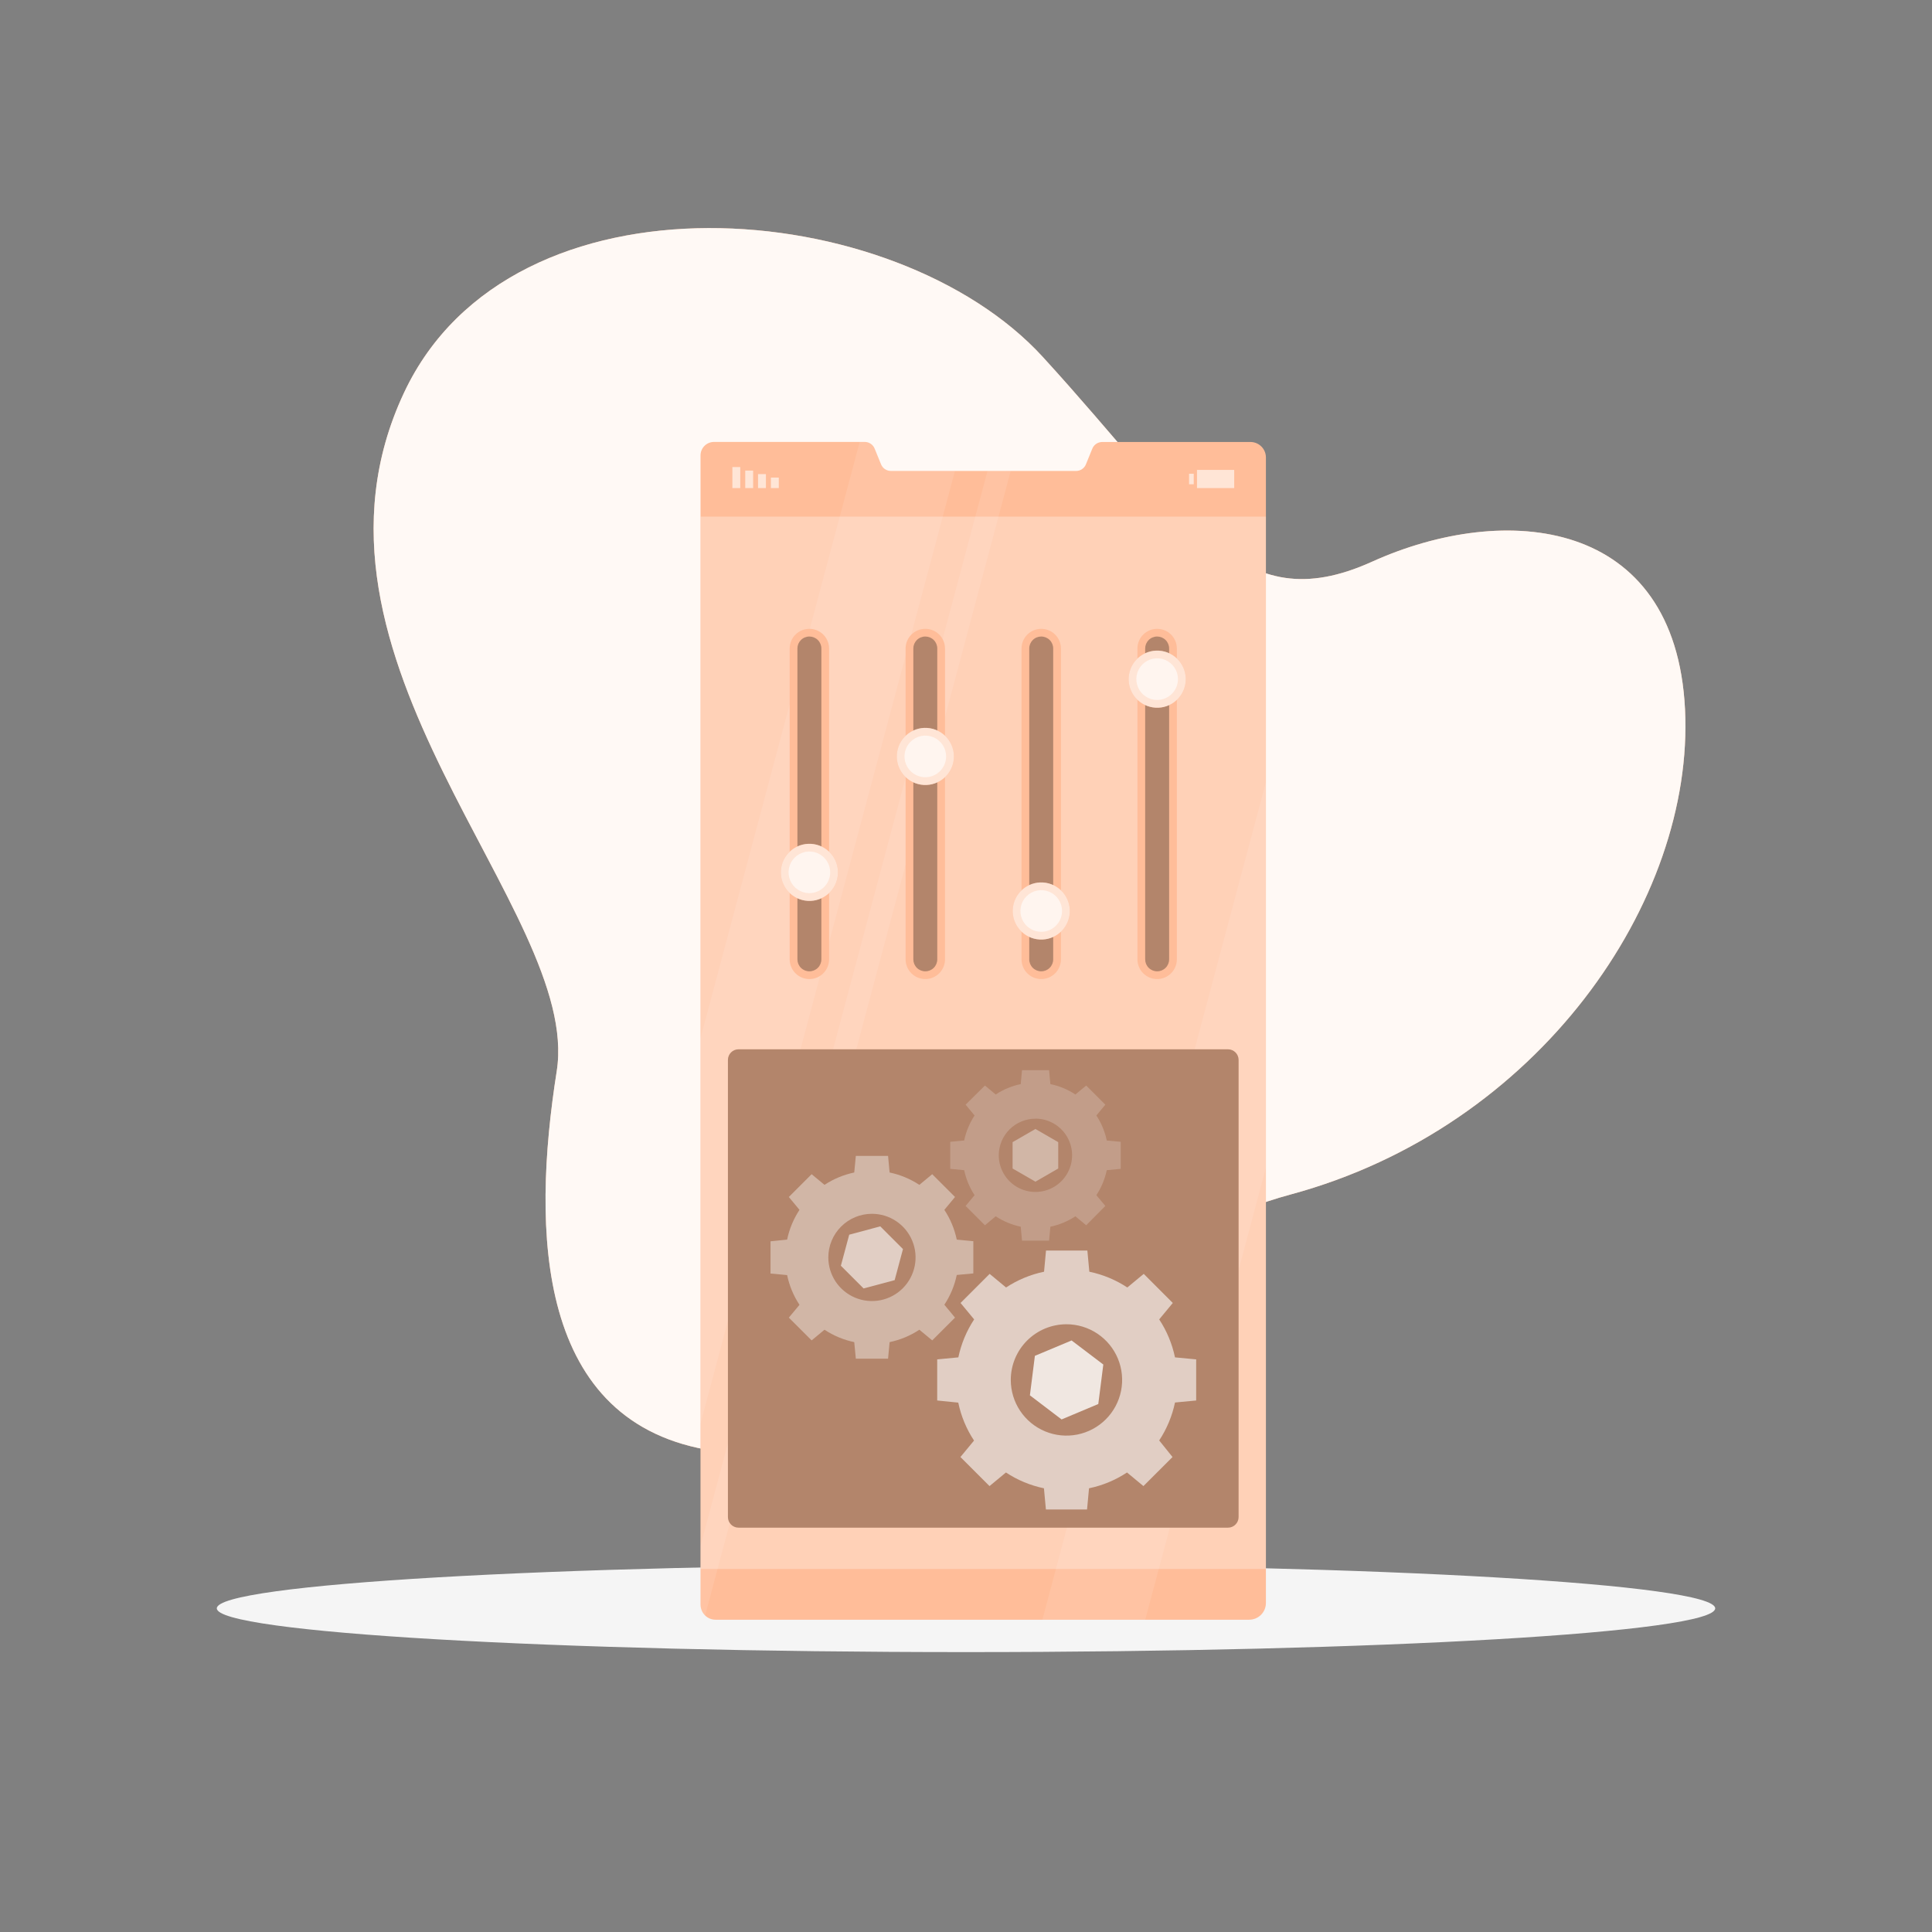 <svg width="319" height="319" viewBox="0 0 319 319" fill="none" xmlns="http://www.w3.org/2000/svg">
<rect x="0" y="0" width="319" height="319" fill="#808080" stroke="none"/>
<path d="M66.71 64.841C84.516 26.912 147.768 32.258 172.178 58.933C196.587 85.608 204.524 102.7 226.542 92.747C248.559 82.794 276.637 85.448 278.22 117.1C279.802 148.751 254.059 186.157 213.093 197.226C172.127 208.295 172.158 247.475 117.967 239.57C88.421 235.257 87.751 203.293 91.924 176.855C96.096 150.416 46.051 108.825 66.71 64.841Z" fill="#FFBD99"/>
<path opacity="0.9" d="M66.71 64.841C84.516 26.912 147.768 32.258 172.178 58.933C196.587 85.608 204.524 102.7 226.542 92.747C248.559 82.794 276.637 85.448 278.22 117.1C279.802 148.751 254.059 186.157 213.093 197.226C172.127 208.295 172.158 247.475 117.967 239.57C88.421 235.257 87.751 203.293 91.924 176.855C96.096 150.416 46.051 108.825 66.71 64.841Z" fill="white"/>
<path d="M159.501 272.784C227.819 272.784 283.202 269.551 283.202 265.562C283.202 261.573 227.819 258.34 159.501 258.34C91.182 258.34 35.799 261.573 35.799 265.562C35.799 269.551 91.182 272.784 159.501 272.784Z" fill="#F5F5F5"/>
<path d="M209.02 75.521V264.669C209.021 265.035 208.949 265.398 208.808 265.737C208.667 266.075 208.46 266.382 208.199 266.64C207.939 266.898 207.629 267.101 207.289 267.238C206.949 267.375 206.585 267.443 206.219 267.438H118.175C117.849 267.443 117.526 267.382 117.223 267.261C116.921 267.139 116.646 266.959 116.414 266.729C116.174 266.489 115.984 266.203 115.856 265.889C115.728 265.575 115.664 265.238 115.668 264.898V75.285C115.645 74.693 115.858 74.117 116.26 73.683C116.662 73.249 117.22 72.992 117.811 72.969H142.815C143.164 72.975 143.503 73.086 143.789 73.286C144.075 73.486 144.296 73.766 144.422 74.092L145.462 76.644C145.589 76.968 145.81 77.248 146.096 77.447C146.382 77.646 146.721 77.755 147.07 77.76H177.694C178.041 77.758 178.379 77.653 178.665 77.457C178.952 77.261 179.173 76.985 179.302 76.663L180.342 74.111C180.467 73.784 180.687 73.502 180.973 73.301C181.26 73.1 181.6 72.989 181.949 72.981H206.589C207.242 73.013 207.859 73.293 208.311 73.766C208.764 74.238 209.017 74.867 209.02 75.521Z" fill="#FFBD99"/>
<path opacity="0.6" d="M127.286 80.59H128.588V78.855H127.286V80.59Z" fill="white"/>
<path opacity="0.6" d="M125.161 80.59H126.463V78.28H125.161V80.59Z" fill="white"/>
<path opacity="0.6" d="M123.05 80.59H124.352V77.7H123.05V80.59Z" fill="white"/>
<path opacity="0.6" d="M120.925 80.59H122.227V77.119H120.925V80.59Z" fill="white"/>
<path opacity="0.6" d="M197.102 78.223H196.33V79.958H197.102V78.223Z" fill="white"/>
<path opacity="0.6" d="M197.639 80.59H203.783V77.591H197.639V80.59Z" fill="white"/>
<g opacity="0.1">
<path d="M157.674 77.759L130.789 178.41L130.489 179.545L130.004 181.364L129.698 182.493L115.662 235.051V171.443L141.954 72.961H142.809C143.158 72.967 143.498 73.077 143.784 73.277C144.071 73.477 144.291 73.758 144.417 74.084L145.457 76.636C145.583 76.961 145.803 77.241 146.09 77.44C146.376 77.639 146.716 77.748 147.064 77.752L157.674 77.759Z" fill="white"/>
<path d="M209.022 129.164V192.773L192.268 255.552L191.859 257.077L189.09 267.438H172.113L174.876 257.083L175.322 255.424L177.536 247.105L177.983 245.44L178.876 242.116L179.316 240.45L180.203 237.126L180.643 235.461L194.616 183.132V183.126L195.26 180.714V180.708L209.022 129.164Z" fill="white"/>
<path d="M166.875 77.76L140.175 177.786L140.009 178.385L138.548 183.866L138.388 184.465L116.428 266.729C116.188 266.489 115.999 266.203 115.87 265.889C115.742 265.574 115.678 265.238 115.682 264.898V255.2L134.573 184.44L134.732 183.84L136.193 178.36L136.353 177.76L163.06 77.734L166.875 77.76Z" fill="white"/>
</g>
<path opacity="0.3" d="M209.021 85.301H115.682V259.06H209.021V85.301Z" fill="white"/>
<path d="M191.06 161.656C191.923 161.656 192.751 161.314 193.361 160.703C193.971 160.093 194.314 159.266 194.314 158.403V107.076C194.313 106.214 193.969 105.388 193.359 104.779C192.749 104.17 191.922 103.828 191.06 103.828C190.199 103.828 189.372 104.17 188.762 104.779C188.152 105.388 187.808 106.214 187.807 107.076V158.403C187.807 159.266 188.149 160.093 188.76 160.703C189.37 161.314 190.197 161.656 191.06 161.656Z" fill="#FFBD99"/>
<path opacity="0.3" d="M191.062 160.38C190.537 160.38 190.034 160.172 189.663 159.801C189.292 159.43 189.084 158.927 189.084 158.403V107.075C189.084 106.551 189.292 106.048 189.663 105.677C190.034 105.306 190.537 105.098 191.062 105.098C191.586 105.098 192.089 105.306 192.46 105.677C192.831 106.048 193.04 106.551 193.04 107.075V158.403C193.04 158.927 192.831 159.43 192.46 159.801C192.089 160.172 191.586 160.38 191.062 160.38Z" fill="black"/>
<path d="M195.723 112.896C196.141 110.326 194.395 107.904 191.825 107.487C189.255 107.069 186.833 108.815 186.416 111.385C185.998 113.955 187.744 116.377 190.314 116.794C192.884 117.212 195.306 115.466 195.723 112.896Z" fill="#FFBD99"/>
<path d="M171.922 161.656C172.349 161.656 172.772 161.572 173.167 161.409C173.562 161.245 173.92 161.006 174.223 160.703C174.525 160.401 174.764 160.043 174.928 159.648C175.091 159.253 175.176 158.83 175.176 158.403V107.076C175.174 106.214 174.83 105.388 174.22 104.779C173.61 104.17 172.784 103.828 171.922 103.828C171.06 103.828 170.233 104.17 169.623 104.779C169.013 105.388 168.67 106.214 168.668 107.076V158.403C168.668 159.266 169.011 160.093 169.621 160.703C170.231 161.314 171.059 161.656 171.922 161.656Z" fill="#FFBD99"/>
<path opacity="0.3" d="M171.921 160.38C171.397 160.38 170.894 160.172 170.523 159.801C170.152 159.43 169.943 158.927 169.943 158.403V107.075C169.943 106.551 170.152 106.048 170.523 105.677C170.894 105.306 171.397 105.098 171.921 105.098C172.446 105.098 172.949 105.306 173.32 105.677C173.691 106.048 173.899 106.551 173.899 107.075V158.403C173.899 158.927 173.691 159.43 173.32 159.801C172.949 160.172 172.446 160.38 171.921 160.38Z" fill="black"/>
<path d="M176.581 151.173C176.998 148.603 175.253 146.181 172.682 145.764C170.112 145.347 167.69 147.092 167.273 149.662C166.856 152.233 168.601 154.655 171.171 155.072C173.742 155.489 176.164 153.744 176.581 151.173Z" fill="#FFBD99"/>
<path d="M152.781 161.656C153.644 161.656 154.472 161.314 155.082 160.703C155.692 160.093 156.035 159.266 156.035 158.403V107.076C156.033 106.214 155.69 105.388 155.08 104.779C154.47 104.17 153.643 103.828 152.781 103.828C151.919 103.828 151.093 104.17 150.483 104.779C149.873 105.388 149.529 106.214 149.527 107.076V158.403C149.527 159.266 149.87 160.093 150.48 160.703C151.091 161.314 151.918 161.656 152.781 161.656Z" fill="#FFBD99"/>
<path opacity="0.3" d="M152.781 160.38C152.256 160.38 151.753 160.172 151.382 159.801C151.011 159.43 150.803 158.927 150.803 158.403V107.075C150.803 106.551 151.011 106.048 151.382 105.677C151.753 105.306 152.256 105.098 152.781 105.098C153.305 105.098 153.808 105.306 154.179 105.677C154.55 106.048 154.758 106.551 154.758 107.075V158.403C154.758 158.927 154.55 159.43 154.179 159.801C153.808 160.172 153.305 160.38 152.781 160.38Z" fill="black"/>
<path d="M157.442 125.654C157.859 123.084 156.114 120.662 153.544 120.244C150.973 119.827 148.552 121.573 148.134 124.143C147.717 126.713 149.463 129.135 152.033 129.552C154.603 129.97 157.025 128.224 157.442 125.654Z" fill="#FFBD99"/>
<path d="M133.641 161.656C134.503 161.656 135.331 161.314 135.941 160.703C136.552 160.093 136.894 159.266 136.894 158.403V107.076C136.893 106.214 136.549 105.388 135.939 104.779C135.329 104.17 134.502 103.828 133.641 103.828C132.779 103.828 131.952 104.17 131.342 104.779C130.732 105.388 130.388 106.214 130.387 107.076V158.403C130.387 159.266 130.73 160.093 131.34 160.703C131.95 161.314 132.778 161.656 133.641 161.656Z" fill="#FFBD99"/>
<path opacity="0.3" d="M133.642 160.38C133.117 160.38 132.614 160.172 132.243 159.801C131.872 159.43 131.664 158.927 131.664 158.403V107.075C131.664 106.551 131.872 106.048 132.243 105.677C132.614 105.306 133.117 105.098 133.642 105.098C134.166 105.098 134.669 105.306 135.04 105.677C135.411 106.048 135.62 106.551 135.62 107.075V158.403C135.62 158.927 135.411 159.43 135.04 159.801C134.669 160.172 134.166 160.38 133.642 160.38Z" fill="black"/>
<path d="M138.298 144.794C138.715 142.224 136.969 139.802 134.399 139.385C131.829 138.968 129.407 140.713 128.99 143.284C128.573 145.854 130.318 148.276 132.888 148.693C135.459 149.11 137.88 147.365 138.298 144.794Z" fill="#FFBD99"/>
<path opacity="0.6" d="M195.723 112.896C196.141 110.326 194.395 107.904 191.825 107.487C189.255 107.069 186.833 108.815 186.416 111.385C185.998 113.955 187.744 116.377 190.314 116.794C192.884 117.212 195.306 115.466 195.723 112.896Z" fill="white"/>
<path opacity="0.6" d="M191.062 115.573C190.382 115.573 189.717 115.371 189.151 114.993C188.586 114.616 188.145 114.078 187.885 113.45C187.625 112.822 187.556 112.13 187.689 111.463C187.822 110.796 188.149 110.183 188.63 109.703C189.111 109.222 189.724 108.894 190.391 108.761C191.058 108.629 191.749 108.697 192.378 108.957C193.006 109.217 193.543 109.658 193.921 110.224C194.299 110.789 194.501 111.454 194.501 112.134C194.499 113.046 194.136 113.919 193.492 114.564C192.847 115.208 191.973 115.571 191.062 115.573Z" fill="white"/>
<path opacity="0.6" d="M176.581 151.173C176.998 148.603 175.253 146.181 172.682 145.764C170.112 145.347 167.69 147.092 167.273 149.662C166.856 152.233 168.601 154.655 171.171 155.072C173.742 155.489 176.164 153.744 176.581 151.173Z" fill="white"/>
<path opacity="0.6" d="M171.921 153.854C171.241 153.854 170.576 153.653 170.011 153.275C169.445 152.897 169.004 152.36 168.744 151.731C168.484 151.103 168.416 150.412 168.548 149.745C168.681 149.077 169.009 148.465 169.49 147.984C169.971 147.503 170.583 147.175 171.25 147.043C171.917 146.91 172.609 146.978 173.237 147.238C173.866 147.499 174.403 147.939 174.781 148.505C175.158 149.07 175.36 149.735 175.36 150.415C175.358 151.327 174.996 152.201 174.351 152.845C173.706 153.49 172.833 153.853 171.921 153.854Z" fill="white"/>
<path opacity="0.6" d="M157.442 125.654C157.859 123.084 156.114 120.662 153.544 120.244C150.973 119.827 148.552 121.573 148.134 124.143C147.717 126.713 149.463 129.135 152.033 129.552C154.603 129.97 157.025 128.224 157.442 125.654Z" fill="white"/>
<path opacity="0.6" d="M152.781 128.335C152.1 128.335 151.436 128.133 150.87 127.755C150.305 127.377 149.864 126.84 149.604 126.212C149.343 125.583 149.275 124.892 149.408 124.225C149.541 123.558 149.868 122.945 150.349 122.464C150.83 121.983 151.443 121.656 152.11 121.523C152.777 121.39 153.468 121.459 154.097 121.719C154.725 121.979 155.262 122.42 155.64 122.985C156.018 123.551 156.219 124.216 156.219 124.896C156.218 125.807 155.855 126.681 155.21 127.326C154.566 127.97 153.692 128.333 152.781 128.335Z" fill="white"/>
<path opacity="0.6" d="M138.298 144.794C138.715 142.224 136.969 139.802 134.399 139.385C131.829 138.968 129.407 140.713 128.99 143.284C128.573 145.854 130.318 148.276 132.888 148.693C135.459 149.11 137.88 147.365 138.298 144.794Z" fill="white"/>
<path opacity="0.6" d="M133.64 147.471C132.96 147.471 132.295 147.27 131.729 146.892C131.164 146.514 130.723 145.977 130.463 145.349C130.203 144.72 130.135 144.029 130.267 143.362C130.4 142.695 130.727 142.082 131.208 141.601C131.689 141.12 132.302 140.793 132.969 140.66C133.636 140.527 134.328 140.595 134.956 140.856C135.584 141.116 136.121 141.557 136.499 142.122C136.877 142.688 137.079 143.352 137.079 144.033C137.077 144.944 136.714 145.818 136.07 146.462C135.425 147.107 134.552 147.47 133.64 147.471Z" fill="white"/>
<path d="M202.755 173.254H121.946C120.977 173.254 120.191 174.039 120.191 175.008V250.484C120.191 251.453 120.977 252.238 121.946 252.238H202.755C203.724 252.238 204.509 251.453 204.509 250.484V175.008C204.509 174.039 203.724 173.254 202.755 173.254Z" fill="#FFBD99"/>
<path opacity="0.3" d="M202.755 173.254H121.946C120.977 173.254 120.191 174.039 120.191 175.008V250.484C120.191 251.453 120.977 252.238 121.946 252.238H202.755C203.724 252.238 204.509 251.453 204.509 250.484V175.008C204.509 174.039 203.724 173.254 202.755 173.254Z" fill="black"/>
<path opacity="0.6" d="M154.746 224.453V231.241L158.223 231.592C158.686 233.826 159.57 235.953 160.826 237.857L158.58 240.575L163.385 245.373L166.096 243.127C168.002 244.387 170.131 245.272 172.368 245.737L172.693 249.233H179.488L179.813 245.737C182.05 245.272 184.179 244.387 186.085 243.127L188.796 245.373L193.6 240.575L191.399 237.838C192.655 235.932 193.54 233.807 194.009 231.573L197.505 231.241V224.453L194.009 224.121C193.54 221.885 192.655 219.758 191.399 217.85L193.645 215.138L188.847 210.334L186.136 212.58C184.228 211.325 182.1 210.442 179.864 209.977L179.539 206.48H172.712L172.387 209.977C170.151 210.442 168.023 211.325 166.115 212.58L163.404 210.334L158.6 215.138L160.845 217.85C159.589 219.758 158.704 221.885 158.236 224.121L154.746 224.453ZM176.087 218.653C177.906 218.653 179.683 219.193 181.195 220.203C182.707 221.213 183.885 222.649 184.581 224.329C185.277 226.009 185.459 227.857 185.104 229.641C184.749 231.424 183.874 233.062 182.588 234.348C181.302 235.634 179.664 236.509 177.881 236.864C176.097 237.219 174.249 237.037 172.569 236.341C170.889 235.645 169.453 234.467 168.443 232.955C167.433 231.443 166.894 229.665 166.894 227.847C166.894 226.64 167.131 225.444 167.593 224.329C168.055 223.213 168.733 222.2 169.586 221.346C170.44 220.493 171.454 219.815 172.569 219.353C173.684 218.891 174.88 218.653 176.087 218.653Z" fill="white"/>
<path opacity="0.4" d="M127.223 204.958V210.279L129.966 210.534C130.328 212.286 131.021 213.954 132.008 215.446L130.247 217.558L134.011 221.316L136.136 219.555C137.629 220.542 139.296 221.236 141.048 221.603L141.31 224.34H146.631L146.886 221.603C148.638 221.238 150.305 220.543 151.798 219.555L153.923 221.316L157.687 217.558L155.926 215.427C156.915 213.935 157.61 212.267 157.974 210.515L160.711 210.26V204.939L157.974 204.677C157.608 202.925 156.913 201.258 155.926 199.764L157.687 197.64L153.923 193.876L151.798 195.637C150.304 194.654 148.637 193.961 146.886 193.595L146.631 190.852H141.31L141.048 193.595C139.297 193.962 137.631 194.655 136.136 195.637L134.011 193.876L130.247 197.64L132.008 199.764C131.023 201.258 130.33 202.925 129.966 204.677L127.223 204.958ZM143.97 200.415C145.395 200.415 146.787 200.838 147.972 201.629C149.156 202.421 150.08 203.546 150.625 204.862C151.17 206.178 151.313 207.626 151.035 209.023C150.757 210.421 150.071 211.704 149.063 212.711C148.056 213.719 146.773 214.405 145.375 214.683C143.978 214.961 142.53 214.818 141.214 214.273C139.898 213.728 138.773 212.805 137.981 211.62C137.19 210.435 136.767 209.043 136.767 207.618C136.767 205.708 137.526 203.876 138.877 202.525C140.228 201.174 142.06 200.415 143.97 200.415Z" fill="white"/>
<path opacity="0.2" d="M156.896 188.528V192.994L159.2 193.211C159.509 194.682 160.091 196.082 160.916 197.339L159.436 199.119L162.626 202.309L164.406 200.828C165.663 201.653 167.063 202.235 168.534 202.545L168.751 204.848H173.217L173.433 202.545C174.905 202.236 176.305 201.654 177.561 200.828L179.348 202.309L182.506 199.119L181.026 197.339C181.85 196.082 182.432 194.682 182.742 193.211L185.045 192.994V188.528L182.742 188.311C182.433 186.84 181.851 185.439 181.026 184.183L182.506 182.397L179.348 179.238L177.561 180.719C176.308 179.888 174.906 179.305 173.433 179.002L173.217 176.699H168.751L168.534 179.002C167.061 179.306 165.66 179.889 164.406 180.719L162.626 179.238L159.436 182.397L160.916 184.183C160.09 185.439 159.508 186.84 159.2 188.311L156.896 188.528ZM170.964 184.7C172.162 184.7 173.333 185.055 174.329 185.721C175.325 186.386 176.101 187.332 176.559 188.439C177.017 189.546 177.136 190.763 176.902 191.938C176.668 193.113 176.091 194.191 175.243 195.038C174.396 195.884 173.317 196.461 172.142 196.693C170.967 196.926 169.749 196.806 168.643 196.346C167.537 195.887 166.592 195.11 165.927 194.113C165.263 193.117 164.909 191.946 164.91 190.748C164.912 189.953 165.071 189.166 165.378 188.432C165.685 187.699 166.133 187.033 166.697 186.472C167.261 185.912 167.93 185.468 168.665 185.166C169.401 184.864 170.188 184.71 170.984 184.712L170.964 184.7Z" fill="white"/>
<path opacity="0.6" d="M149.093 206.24L145.341 202.488L140.218 203.866L138.84 208.99L142.591 212.741L147.721 211.369L149.093 206.24Z" fill="white"/>
<path opacity="0.8" d="M176.935 221.328L170.874 223.867L170.051 230.388L175.282 234.369L181.343 231.823L182.173 225.303L176.935 221.328Z" fill="white"/>
<path opacity="0.4" d="M174.728 192.937V188.586L170.964 186.41L167.193 188.586V192.937L170.964 195.112L174.728 192.937Z" fill="white"/>
</svg>
